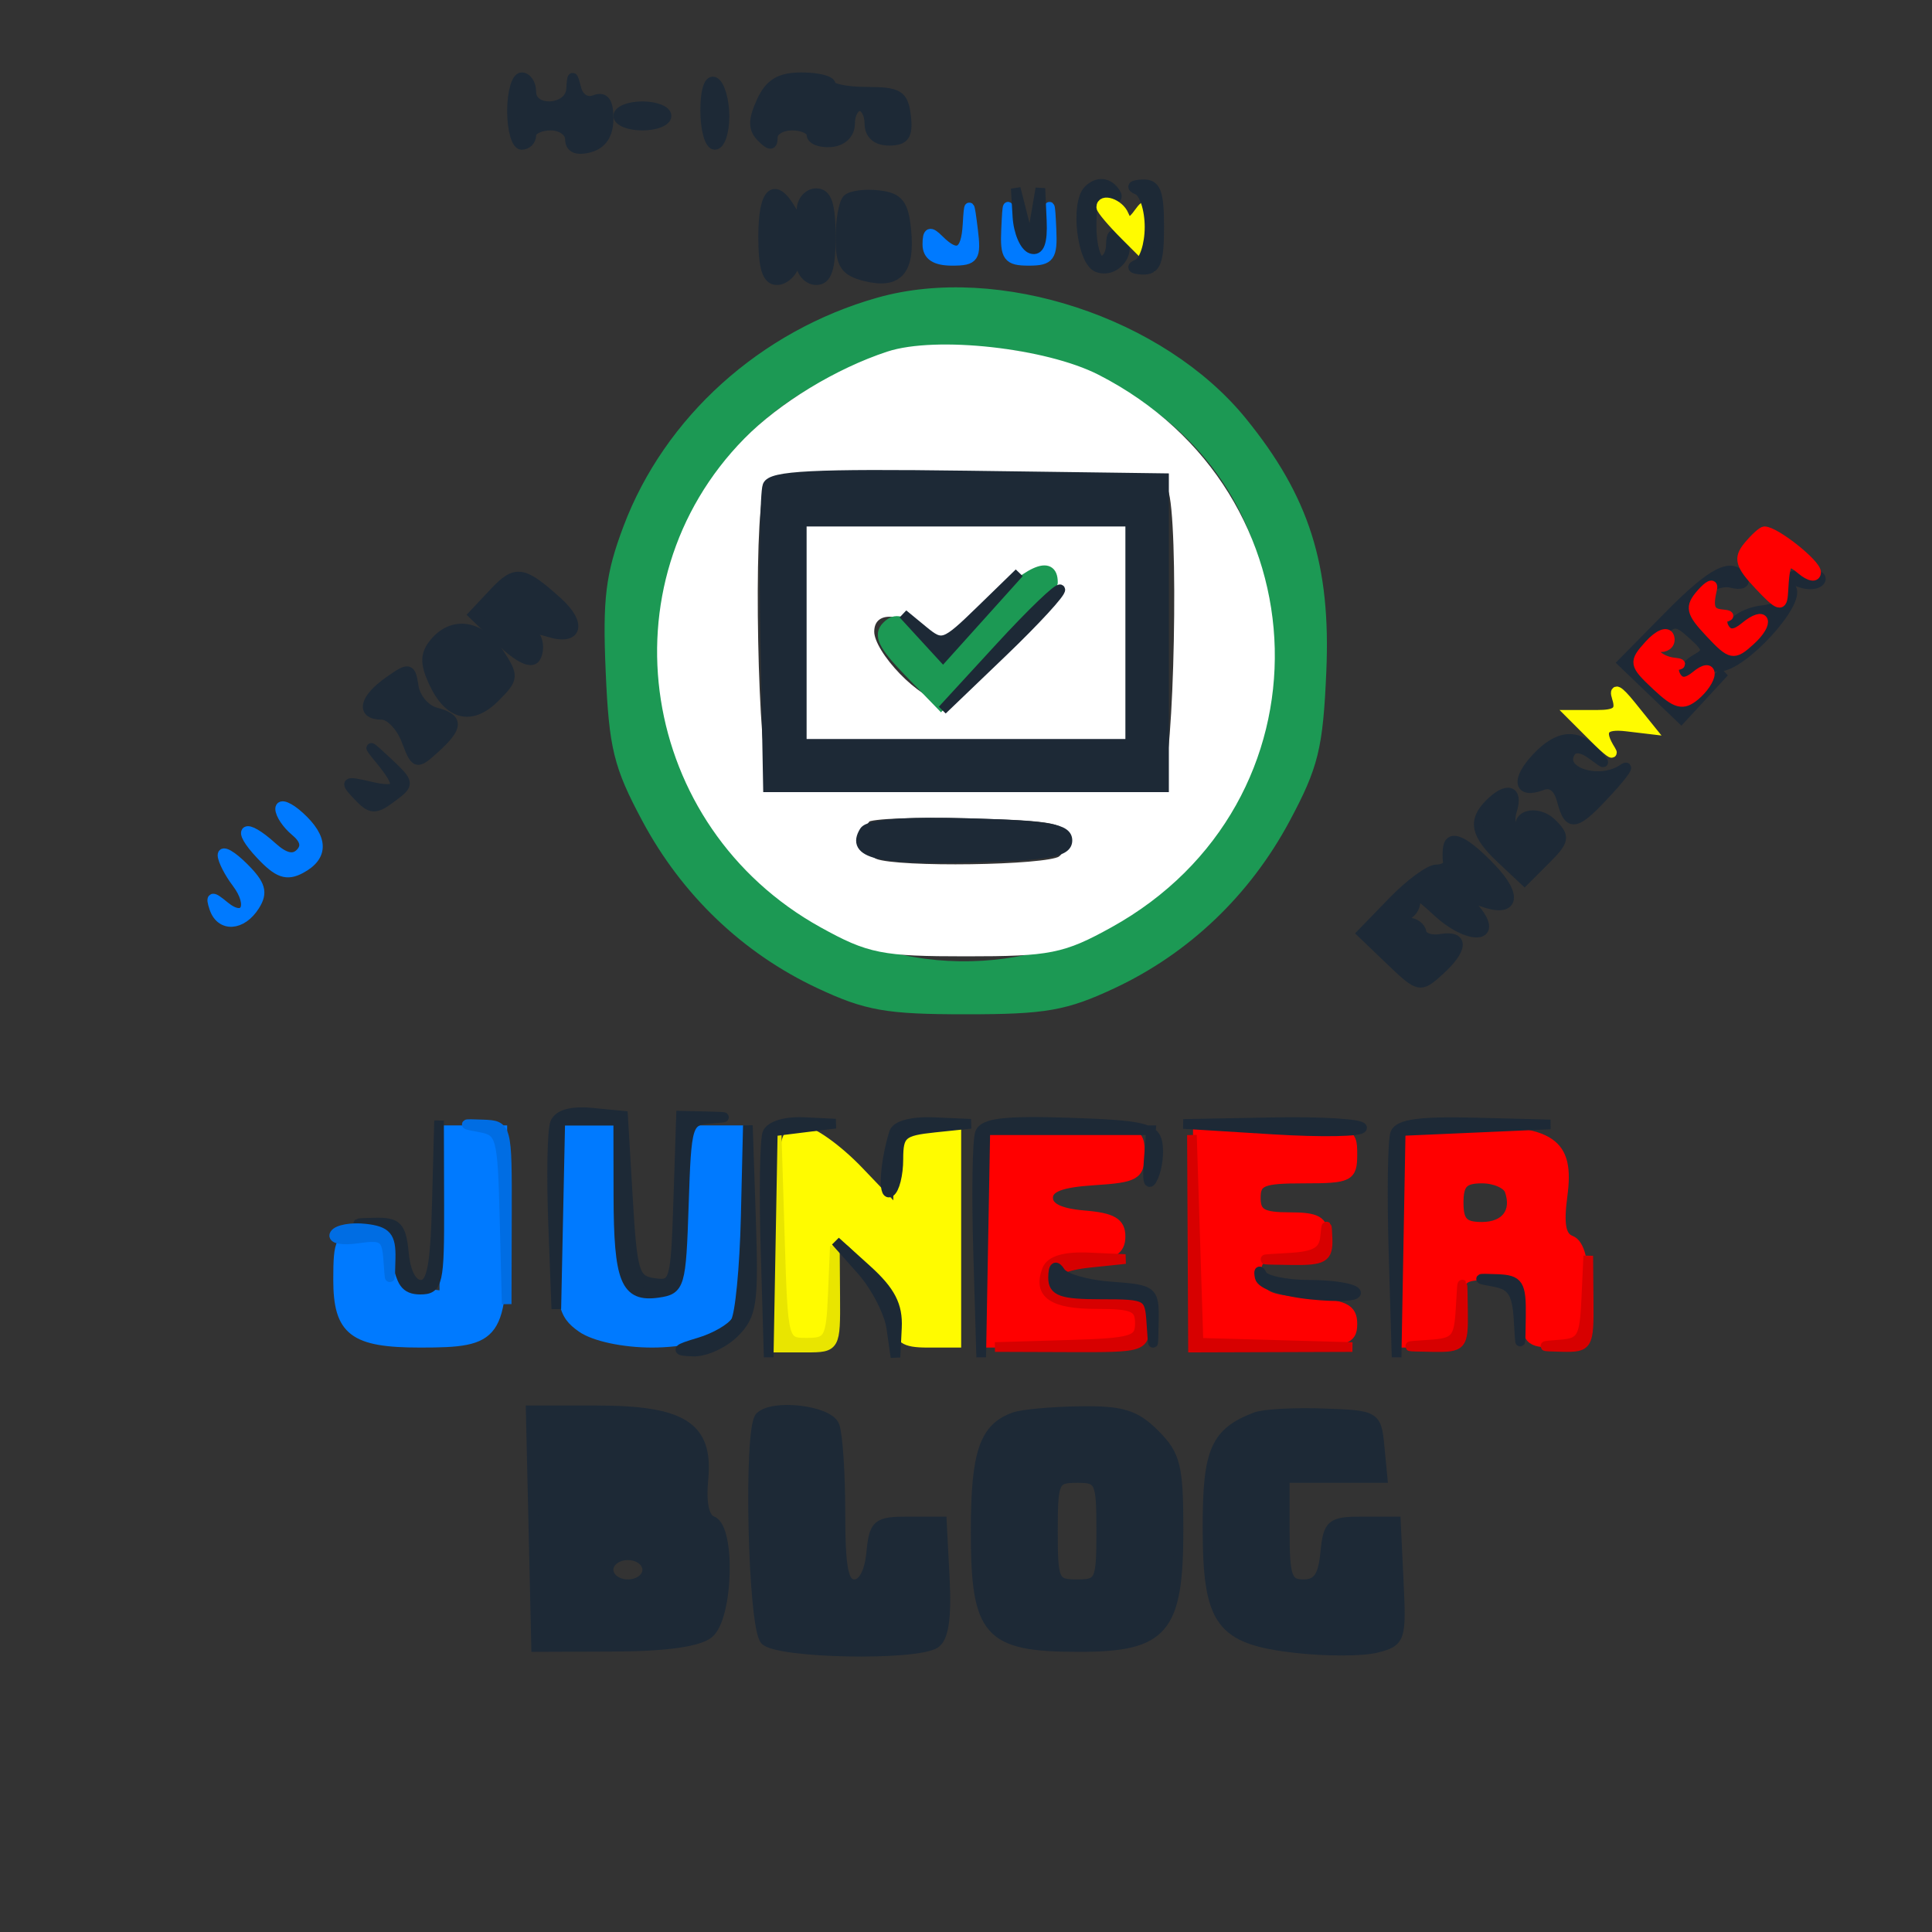 <?xml version="1.0" encoding="utf-8"?>
<!DOCTYPE svg PUBLIC "-//W3C//DTD SVG 20010904//EN" "http://www.w3.org/TR/2001/REC-SVG-20010904/DTD/svg10.dtd">
<svg version="1.0" xmlns="http://www.w3.org/2000/svg" width="200pt" height="200pt" viewBox="0 0 200 200" style="background-color:#D1E1E8" preserveAspectRatio="xMidYMid meet">
<rect x="0" y="0" width="200" height="200" fill="#333333" stroke="none"/>
<g fill="#1C9954FF" stroke="#1C9954FF">
<path d="M 90.937 31.302 C 79.002 34.686 69.214 43.504 65.012 54.656 C 63.183 59.511 62.876 62.023 63.200 69.500 C 63.542 77.382 64.006 79.276 66.936 84.752 C 70.987 92.324 77.214 98.272 84.825 101.840 C 89.722 104.135 91.803 104.500 100.000 104.500 C 108.197 104.500 110.278 104.135 115.175 101.840 C 122.786 98.272 129.013 92.324 133.064 84.752 C 135.994 79.276 136.458 77.382 136.800 69.500 C 137.273 58.581 135.063 51.617 128.600 43.656 C 120.216 33.330 103.324 27.789 90.937 31.302 M 113.185 38.227 C 123.691 43.037 130.078 51.298 131.805 62.310 C 136.572 92.709 101.063 112.046 78.208 91.497 C 66.372 80.855 64.257 62.820 73.264 49.343 C 81.756 36.636 99.138 31.796 113.185 38.227 "/></g>
<g fill="#FFFFFFFF" stroke="#FFFFFFFF">
<path d="M 92.000 36.876 C 86.777 38.594 80.979 42.119 77.416 45.742 C 62.841 60.558 66.701 85.316 85.181 95.554 C 90.022 98.235 91.353 98.500 100.000 98.500 C 108.647 98.500 109.978 98.235 114.819 95.554 C 137.601 82.934 136.857 51.187 113.500 39.244 C 108.158 36.513 96.879 35.270 92.000 36.876 M 121.393 50.582 C 122.572 53.653 122.064 79.536 120.800 80.800 C 119.105 82.495 80.895 82.495 79.200 80.800 C 77.936 79.536 77.428 53.653 78.607 50.582 C 79.134 49.210 81.968 49.000 100.000 49.000 C 118.032 49.000 120.866 49.210 121.393 50.582 M 110.837 86.380 C 111.035 87.414 110.590 88.645 109.848 89.115 C 108.310 90.090 92.975 90.311 90.582 89.393 C 88.969 88.774 88.435 85.898 89.699 84.634 C 90.084 84.249 94.916 84.062 100.438 84.217 C 109.344 84.468 110.517 84.712 110.837 86.380 "/></g>
<g fill="#1D2936FF" stroke="#1D2936FF">
<path d="M 79.449 50.273 C 79.171 50.996 79.069 58.318 79.222 66.544 L 79.500 81.500 100.000 81.500 L 120.500 81.500 120.500 65.500 L 120.500 49.500 100.227 49.229 C 84.204 49.015 79.847 49.234 79.449 50.273 M 116.000 65.500 L 116.000 76.000 100.000 76.000 L 84.000 76.000 84.000 65.500 L 84.000 55.000 100.000 55.000 L 116.000 55.000 116.000 65.500 "/></g>
<g fill="#FFFFFFFF" stroke="#FFFFFFFF">
<path d="M 84.000 65.500 L 84.000 76.000 100.000 76.000 L 116.000 76.000 116.000 65.500 L 116.000 55.000 100.000 55.000 L 84.000 55.000 84.000 65.500 M 109.835 60.382 C 110.319 62.893 100.336 73.000 97.373 73.000 C 95.023 73.000 90.000 67.817 90.000 65.392 C 90.000 62.917 92.970 62.623 95.354 64.862 L 97.605 66.978 102.038 62.461 C 106.596 57.817 109.207 57.121 109.835 60.382 "/></g>
<g fill="#1D2936FF" stroke="#1D2936FF">
<path d="M 105.000 146.694 C 101.871 147.812 101.000 150.392 101.000 158.536 C 101.000 169.079 102.270 170.500 111.693 170.500 C 120.488 170.500 122.000 168.716 122.000 158.344 C 122.000 151.783 121.711 150.620 119.545 148.455 C 117.529 146.438 116.146 146.014 111.795 146.079 C 108.883 146.122 105.825 146.399 105.000 146.694 M 114.000 158.500 C 114.000 163.700 113.864 164.000 111.500 164.000 C 109.136 164.000 109.000 163.700 109.000 158.500 C 109.000 153.300 109.136 153.000 111.500 153.000 C 113.864 153.000 114.000 153.300 114.000 158.500 "/></g>
<g fill="#1D2936FF" stroke="#1D2936FF">
<path d="M 55.219 158.250 L 55.500 170.500 63.635 170.467 C 68.922 170.446 72.336 169.966 73.385 169.095 C 75.391 167.430 75.661 158.191 73.726 157.448 C 72.902 157.132 72.581 155.594 72.819 153.102 C 73.335 147.689 70.701 146.000 61.747 146.000 L 54.938 146.000 55.219 158.250 M 67.000 162.500 C 67.000 163.333 66.111 164.000 65.000 164.000 C 63.889 164.000 63.000 163.333 63.000 162.500 C 63.000 161.667 63.889 161.000 65.000 161.000 C 66.111 161.000 67.000 161.667 67.000 162.500 "/></g>
<g fill="#1D2936FF" stroke="#1D2936FF">
<path d="M 130.000 146.687 C 125.822 148.285 125.000 150.153 125.000 158.044 C 125.000 167.965 126.283 169.724 134.171 170.616 C 137.289 170.968 141.023 170.960 142.467 170.598 C 144.994 169.963 145.083 169.702 144.797 163.719 L 144.500 157.500 141.000 157.500 C 137.782 157.500 137.475 157.762 137.187 160.750 C 136.951 163.190 136.391 164.000 134.937 164.000 C 133.256 164.000 133.000 163.273 133.000 158.500 L 133.000 153.000 138.063 153.000 L 143.127 153.000 142.813 149.750 C 142.504 146.543 142.428 146.497 137.000 146.307 C 133.975 146.200 130.825 146.372 130.000 146.687 "/></g>
<g fill="#1D2936FF" stroke="#1D2936FF">
<path d="M 78.667 146.667 C 77.442 147.892 77.917 168.517 79.200 169.800 C 80.570 171.170 94.750 171.445 96.805 170.142 C 97.699 169.575 98.013 167.456 97.805 163.407 L 97.500 157.500 94.000 157.500 C 90.782 157.500 90.475 157.762 90.187 160.750 C 89.993 162.763 89.327 164.000 88.437 164.000 C 87.317 164.000 87.000 162.364 87.000 156.582 C 87.000 152.502 86.727 148.452 86.393 147.582 C 85.783 145.992 80.023 145.310 78.667 146.667 "/></g>
<g fill="#FF0000FF" stroke="#FF0000FF">
<path d="M 145.000 128.000 L 145.000 139.000 148.000 139.000 C 150.762 139.000 151.000 138.722 151.000 135.500 C 151.000 132.167 151.167 132.000 154.500 132.000 C 157.833 132.000 158.000 132.167 158.000 135.500 C 158.000 138.722 158.238 139.000 161.000 139.000 C 163.936 139.000 164.000 138.892 164.000 133.969 C 164.000 130.586 163.543 128.762 162.604 128.402 C 161.592 128.013 161.359 126.744 161.756 123.781 C 162.496 118.268 160.636 117.000 151.809 117.000 L 145.000 117.000 145.000 128.000 M 156.269 123.250 C 157.038 125.454 155.853 127.000 153.393 127.000 C 151.507 127.000 151.000 126.470 151.000 124.500 C 151.000 122.523 151.506 122.000 153.417 122.000 C 154.746 122.000 156.030 122.563 156.269 123.250 "/></g>
<g fill="#FFFB00FF" stroke="#FFFB00FF">
<path d="M 81.000 128.000 L 81.000 139.000 83.500 139.000 C 85.864 139.000 86.000 138.700 86.000 133.500 C 86.000 130.475 86.427 128.000 86.949 128.000 C 88.527 128.000 93.000 134.538 93.000 136.844 C 93.000 138.573 93.594 139.000 96.000 139.000 L 99.000 139.000 99.000 128.000 L 99.000 117.000 96.000 117.000 C 93.139 117.000 93.000 117.197 92.989 121.250 L 92.978 125.500 88.914 121.250 C 86.679 118.913 83.983 117.000 82.925 117.000 C 81.142 117.000 81.000 117.810 81.000 128.000 "/></g>
<g fill="#007AFFFF" stroke="#007AFFFF">
<path d="M 58.000 126.443 C 58.000 135.068 58.193 136.022 60.223 137.443 C 61.522 138.354 64.543 139.000 67.500 139.000 C 70.457 139.000 73.478 138.354 74.777 137.443 C 76.807 136.022 77.000 135.068 77.000 126.443 L 77.000 117.000 74.040 117.000 L 71.081 117.000 70.790 125.250 L 70.500 133.500 67.500 133.500 L 64.500 133.500 64.210 125.250 L 63.919 117.000 60.960 117.000 L 58.000 117.000 58.000 126.443 "/></g>
<g fill="#FF0000FF" stroke="#FF0000FF">
<path d="M 102.667 117.667 C 102.300 118.033 102.000 122.983 102.000 128.667 L 102.000 139.000 110.000 139.000 C 117.258 139.000 118.000 138.820 118.000 137.055 C 118.000 135.444 117.184 135.057 113.250 134.805 C 109.268 134.549 108.500 134.177 108.500 132.500 C 108.500 130.911 109.270 130.436 112.250 130.190 C 115.143 129.950 116.000 129.450 116.000 128.000 C 116.000 126.550 115.143 126.050 112.250 125.810 C 109.721 125.601 108.500 125.011 108.500 124.000 C 108.500 122.920 109.830 122.415 113.250 122.195 C 117.539 121.920 118.000 121.653 118.000 119.445 C 118.000 117.074 117.778 117.000 110.667 117.000 C 106.633 117.000 103.033 117.300 102.667 117.667 "/></g>
<g fill="#FF0000FF" stroke="#FF0000FF">
<path d="M 124.000 128.000 L 124.000 139.000 132.000 139.000 C 139.258 139.000 140.000 138.820 140.000 137.055 C 140.000 135.444 139.184 135.057 135.250 134.805 C 131.197 134.545 130.453 134.170 130.180 132.250 C 129.900 130.277 130.301 130.000 133.430 130.000 C 136.333 130.000 137.000 129.626 137.000 128.000 C 137.000 126.381 136.333 126.000 133.500 126.000 C 130.667 126.000 130.000 125.619 130.000 124.000 C 130.000 122.267 130.667 122.000 135.000 122.000 C 139.667 122.000 140.000 121.833 140.000 119.500 C 140.000 117.042 139.867 117.000 132.000 117.000 L 124.000 117.000 124.000 128.000 "/></g>
<g fill="#007AFFFF" stroke="#007AFFFF">
<path d="M 46.000 125.566 L 46.000 134.133 43.250 133.816 C 41.090 133.568 40.432 132.910 40.184 130.750 C 39.935 128.590 39.345 128.000 37.434 128.000 C 35.219 128.000 35.000 128.402 35.000 132.465 C 35.000 137.784 36.582 139.000 43.500 139.000 C 51.572 139.000 52.000 138.394 52.000 126.965 L 52.000 117.000 49.000 117.000 L 46.000 117.000 46.000 125.566 "/></g>
<g fill="#1D2936FF" stroke="#1D2936FF">
<path d="M 149.882 87.750 C 149.816 88.163 149.816 88.838 149.882 89.250 C 149.947 89.663 149.413 90.000 148.696 90.000 C 147.979 90.000 145.951 91.487 144.188 93.306 L 140.985 96.611 143.975 99.476 C 146.890 102.268 147.017 102.295 148.983 100.516 C 151.501 98.237 151.576 96.777 149.153 97.187 C 148.138 97.359 147.238 97.050 147.153 96.500 C 147.069 95.950 146.438 95.493 145.750 95.485 C 144.763 95.473 144.767 95.300 145.766 94.666 C 146.463 94.224 146.731 93.330 146.362 92.681 C 145.993 92.031 147.074 92.787 148.764 94.359 C 151.977 97.349 155.248 97.239 152.799 94.224 C 151.681 92.848 151.756 92.722 153.340 93.316 C 156.690 94.573 157.223 92.842 154.395 89.890 C 151.654 87.030 150.111 86.298 149.882 87.750 "/></g>
<g fill="#1D2936FF" stroke="#1D2936FF">
<path d="M 89.467 86.053 C 88.045 88.354 90.948 89.068 100.588 88.788 C 108.604 88.555 110.500 88.213 110.500 87.000 C 110.500 85.784 108.577 85.446 100.330 85.216 C 93.609 85.028 89.925 85.312 89.467 86.053 "/></g>
<g fill="#1C9954FF" stroke="#1C9954FF">
<path d="M 102.011 63.489 L 97.605 67.978 95.289 65.802 C 93.505 64.125 92.702 63.898 91.789 64.811 C 90.876 65.724 91.385 66.802 94.010 69.511 L 97.417 73.025 103.208 67.294 C 106.394 64.142 109.000 60.986 109.000 60.281 C 109.000 57.830 106.389 59.028 102.011 63.489 "/></g>
<g fill="#1D2936FF" stroke="#1D2936FF">
<path d="M 78.806 10.527 C 77.933 12.443 77.938 13.338 78.827 14.227 C 79.724 15.124 80.000 15.118 80.000 14.200 C 80.000 13.540 80.900 13.000 82.000 13.000 C 83.100 13.000 84.000 13.422 84.000 13.938 C 84.000 14.454 84.900 14.808 86.000 14.725 C 87.198 14.635 88.000 13.858 88.000 12.787 C 88.000 11.804 88.450 11.000 89.000 11.000 C 89.550 11.000 90.000 11.804 90.000 12.786 C 90.000 13.918 90.748 14.571 92.046 14.571 C 93.647 14.571 94.027 14.020 93.796 12.036 C 93.538 9.825 93.020 9.500 89.749 9.500 C 87.686 9.500 85.999 9.163 85.999 8.750 C 86.000 8.338 84.640 8.000 82.979 8.000 C 80.717 8.000 79.667 8.636 78.806 10.527 "/></g>
<g fill="#1D2936FF" stroke="#1D2936FF">
<path d="M 57.452 116.265 C 57.158 117.031 57.068 121.673 57.253 126.579 L 57.589 135.500 57.794 125.750 L 58.000 116.000 61.000 116.000 L 64.000 116.000 64.015 123.750 C 64.033 132.572 64.741 134.314 68.113 133.837 C 70.395 133.515 70.513 133.116 70.789 124.750 C 71.069 116.257 71.150 115.994 73.539 115.813 C 75.500 115.663 75.441 115.612 73.250 115.563 L 70.500 115.500 70.210 124.314 C 69.932 132.764 69.829 133.116 67.710 132.814 C 65.675 132.525 65.460 131.828 65.000 124.000 L 64.500 115.500 61.243 115.186 C 59.148 114.984 57.795 115.369 57.452 116.265 "/></g>
<g fill="#1D2936FF" stroke="#1D2936FF">
<path d="M 44.975 66.530 C 43.999 67.706 43.969 68.636 44.844 70.558 C 46.443 74.067 48.777 74.667 51.241 72.204 C 53.216 70.228 53.235 70.007 51.634 67.565 C 49.746 64.682 46.878 64.237 44.975 66.530 "/></g>
<g fill="#1D2936FF" stroke="#1D2936FF">
<path d="M 87.713 20.621 C 87.321 21.013 87.000 22.825 87.000 24.648 C 87.000 27.374 87.456 28.076 89.573 28.608 C 92.941 29.453 94.220 28.030 93.823 23.877 C 93.558 21.110 93.042 20.447 90.963 20.204 C 89.567 20.041 88.104 20.229 87.713 20.621 "/></g>
<g fill="#1D2936FF" stroke="#1D2936FF">
<path d="M 79.000 24.500 C 79.000 27.731 79.402 29.000 80.427 29.000 C 81.211 29.000 82.059 28.213 82.311 27.250 C 82.746 25.583 82.774 25.583 82.884 27.250 C 82.948 28.213 83.675 29.000 84.500 29.000 C 85.611 29.000 86.000 27.833 86.000 24.500 C 86.000 21.167 85.611 20.000 84.500 20.000 C 83.675 20.000 82.986 20.788 82.970 21.750 C 82.941 23.417 82.891 23.417 81.920 21.750 C 80.163 18.733 79.000 19.828 79.000 24.500 "/></g>
<g fill="#1D2936FF" stroke="#1D2936FF">
<path d="M 172.698 63.799 L 167.971 68.598 171.003 71.503 L 174.036 74.409 176.268 71.991 L 178.500 69.574 176.240 71.452 C 174.014 73.300 173.941 73.293 171.484 70.985 L 168.989 68.641 171.167 66.322 C 173.223 64.133 173.451 64.098 175.211 65.691 C 176.846 67.171 176.886 67.484 175.538 68.239 C 174.692 68.712 174.000 69.617 174.000 70.250 C 174.000 71.089 174.324 71.076 175.200 70.200 C 175.860 69.540 177.122 69.000 178.004 69.000 C 180.356 69.000 186.393 62.445 185.448 60.916 C 184.905 60.037 185.161 59.848 186.304 60.286 C 187.202 60.631 188.164 60.544 188.442 60.094 C 188.720 59.644 187.947 59.334 186.724 59.405 C 185.243 59.491 184.593 60.090 184.778 61.198 C 184.970 62.350 184.225 62.960 182.355 63.181 C 180.870 63.356 179.434 64.175 179.164 65.000 C 178.742 66.294 178.906 66.309 180.362 65.107 C 182.811 63.085 183.383 64.344 180.996 66.504 C 179.036 68.278 178.909 68.263 176.491 65.992 C 174.128 63.772 174.089 63.559 175.712 61.766 C 176.652 60.727 178.227 60.088 179.212 60.345 C 180.197 60.603 180.751 60.405 180.442 59.907 C 179.322 58.094 177.331 59.095 172.698 63.799 "/></g>
<g fill="#1D2936FF" stroke="#1D2936FF">
<path d="M 51.146 61.344 L 49.002 63.627 51.891 66.396 C 53.714 68.142 55.027 68.765 55.449 68.082 C 55.817 67.487 55.810 66.502 55.434 65.893 C 54.978 65.155 55.430 65.002 56.791 65.434 C 59.764 66.377 60.288 64.605 57.719 62.294 C 54.113 59.050 53.399 58.947 51.146 61.344 "/></g>
<g fill="#1D2936FF" stroke="#1D2936FF">
<path d="M 101.448 117.275 C 101.162 118.019 101.074 123.550 101.252 129.564 L 101.575 140.500 101.788 128.750 L 102.000 117.000 110.575 117.000 L 119.151 117.000 118.904 120.250 C 118.742 122.387 118.916 122.921 119.413 121.808 C 119.829 120.878 120.014 119.303 119.823 118.308 C 119.526 116.755 118.241 116.459 110.722 116.211 C 104.078 115.991 101.842 116.248 101.448 117.275 "/></g>
<g fill="#1D2936FF" stroke="#1D2936FF">
<path d="M 53.000 11.500 C 53.000 13.425 53.450 15.000 54.000 15.000 C 54.550 15.000 55.000 14.550 55.000 14.000 C 55.000 13.450 55.900 13.000 57.000 13.000 C 58.100 13.000 59.000 13.633 59.000 14.406 C 59.000 15.320 59.700 15.630 61.000 15.290 C 62.325 14.943 63.000 13.926 63.000 12.276 C 63.000 10.522 62.575 9.949 61.563 10.338 C 60.728 10.658 59.938 10.179 59.679 9.195 C 59.271 7.649 59.222 7.654 59.116 9.250 C 58.973 11.409 55.000 11.650 55.000 9.500 C 55.000 8.675 54.550 8.000 54.000 8.000 C 53.450 8.000 53.000 9.575 53.000 11.500 "/></g>
<g fill="#1D2936FF" stroke="#1D2936FF">
<path d="M 154.200 83.200 C 152.424 84.976 152.723 86.391 155.410 88.916 L 157.820 91.180 160.017 88.983 C 161.977 87.023 162.051 86.623 160.703 85.275 C 159.074 83.645 156.531 84.433 157.638 86.224 C 158.047 86.885 157.842 87.020 157.114 86.570 C 156.456 86.164 156.192 84.970 156.527 83.916 C 157.211 81.759 156.010 81.390 154.200 83.200 "/></g>
<g fill="#1D2936FF" stroke="#1D2936FF">
<path d="M 159.071 78.424 C 156.875 80.762 157.179 82.252 159.657 81.301 C 160.586 80.945 161.322 81.517 161.676 82.870 C 162.422 85.721 163.105 85.569 166.563 81.788 C 168.178 80.022 168.825 79.037 168.000 79.600 C 165.574 81.254 161.321 79.908 162.573 77.882 C 162.950 77.271 163.803 77.373 164.839 78.153 C 166.236 79.204 166.303 79.182 165.260 78.012 C 163.343 75.860 161.356 75.992 159.071 78.424 "/></g>
<g fill="#D70000FF" stroke="#D70000FF">
<path d="M 108.380 131.452 C 107.422 133.948 108.958 135.000 113.559 135.000 C 117.333 135.000 118.000 135.300 118.000 137.000 C 118.000 138.802 117.259 139.022 110.500 139.222 L 103.000 139.444 110.750 139.472 C 118.357 139.499 118.500 139.454 118.500 137.000 C 118.500 134.727 118.069 134.472 113.750 134.195 C 107.820 133.815 107.100 131.319 112.750 130.728 L 116.500 130.336 112.719 130.168 C 110.215 130.057 108.749 130.491 108.380 131.452 "/></g>
<g fill="#1D2936FF" stroke="#1D2936FF">
<path d="M 144.433 117.314 C 144.156 118.037 144.074 123.550 144.252 129.564 L 144.575 140.500 144.788 128.792 L 145.000 117.084 152.750 116.743 L 160.500 116.402 152.719 116.201 C 147.064 116.055 144.799 116.359 144.433 117.314 "/></g>
<g fill="#1D2936FF" stroke="#1D2936FF">
<path d="M 40.250 70.527 C 37.656 72.356 37.312 74.000 39.525 74.000 C 40.363 74.000 41.500 75.184 42.050 76.632 C 43.020 79.182 43.113 79.208 45.025 77.477 C 47.500 75.237 47.514 74.368 45.085 73.732 C 44.031 73.457 43.019 72.266 42.835 71.086 C 42.519 69.065 42.370 69.033 40.250 70.527 "/></g>
<g fill="#E9E500FF" stroke="#E9E500FF">
<path d="M 80.451 128.500 L 80.500 139.500 83.500 139.500 C 86.457 139.500 86.499 139.425 86.462 134.250 L 86.423 129.000 86.212 134.000 C 86.017 138.592 85.799 139.000 83.533 139.000 C 81.083 139.000 81.063 138.922 80.734 128.250 L 80.402 117.500 80.451 128.500 "/></g>
<g fill="#D70000FF" stroke="#D70000FF">
<path d="M 123.444 128.500 L 123.500 139.500 131.750 139.474 L 140.000 139.447 132.034 139.224 L 124.068 139.000 123.728 128.250 L 123.388 117.500 123.444 128.500 "/></g>
<g fill="#1D2936FF" stroke="#1D2936FF">
<path d="M 45.225 124.500 C 45.050 131.118 44.682 133.000 43.563 133.000 C 42.673 133.000 42.007 131.763 41.813 129.750 C 41.541 126.929 41.137 126.508 38.750 126.563 C 36.630 126.611 36.558 126.668 38.437 126.813 C 40.407 126.964 40.933 127.622 41.187 130.250 C 41.426 132.729 41.975 133.500 43.500 133.500 C 45.350 133.500 45.498 132.842 45.475 124.750 L 45.450 116.000 45.225 124.500 "/></g>
<g fill="#FF0000FF" stroke="#FF0000FF">
<path d="M 180.976 56.529 C 179.922 57.799 180.113 58.490 182.103 60.601 C 184.187 62.811 184.513 62.905 184.602 61.322 C 184.788 57.992 184.989 57.746 186.500 59.000 C 187.350 59.706 188.000 59.808 188.000 59.237 C 188.000 58.356 183.769 55.000 182.658 55.000 C 182.431 55.000 181.674 55.688 180.976 56.529 "/></g>
<g fill="#1D2936FF" stroke="#1D2936FF">
<path d="M 79.433 117.314 C 79.156 118.037 79.074 123.550 79.252 129.564 L 79.575 140.500 79.788 128.813 L 80.000 117.127 83.250 116.723 L 86.500 116.320 83.219 116.160 C 81.303 116.067 79.727 116.547 79.433 117.314 "/></g>
<g fill="#1D2936FF" stroke="#1D2936FF">
<path d="M 77.194 126.000 C 77.070 131.225 76.600 136.082 76.149 136.792 C 75.698 137.503 74.018 138.477 72.415 138.956 C 69.954 139.692 69.850 139.841 71.750 139.914 C 72.988 139.961 74.916 139.084 76.036 137.964 C 77.857 136.143 78.037 134.902 77.745 126.214 L 77.419 116.500 77.194 126.000 "/></g>
<g fill="#FF0000FF" stroke="#FF0000FF">
<path d="M 170.726 66.750 C 169.085 68.564 169.121 68.765 171.472 70.974 C 173.521 72.898 174.202 73.077 175.471 72.024 C 176.312 71.326 177.000 70.305 177.000 69.755 C 177.000 69.169 176.416 69.240 175.589 69.926 C 174.624 70.727 173.973 70.765 173.530 70.049 C 173.174 69.472 173.246 68.931 173.691 68.848 C 174.136 68.764 173.969 68.646 173.321 68.585 C 171.663 68.430 170.396 67.000 171.917 67.000 C 172.604 67.000 173.005 66.515 172.808 65.923 C 172.603 65.310 171.707 65.666 170.726 66.750 "/></g>
<g fill="#006DE3FF" stroke="#006DE3FF">
<path d="M 49.750 116.720 C 51.864 117.108 52.014 117.674 52.226 126.066 L 52.452 135.000 52.476 125.750 C 52.500 116.569 52.481 116.499 50.000 116.404 C 47.825 116.320 47.792 116.361 49.750 116.720 "/></g>
<g fill="#007AFFFF" stroke="#007AFFFF">
<path d="M 29.000 83.723 C 29.000 84.290 29.694 85.331 30.542 86.035 C 31.590 86.904 31.758 87.642 31.066 88.334 C 30.374 89.026 29.453 88.815 28.195 87.676 C 25.330 85.084 24.367 85.697 26.964 88.461 C 28.785 90.400 29.672 90.711 31.138 89.926 C 33.548 88.636 33.500 86.763 31.000 84.500 C 29.900 83.505 29.000 83.155 29.000 83.723 "/></g>
<g fill="#FF0000FF" stroke="#FF0000FF">
<path d="M 176.103 61.455 C 174.890 62.848 175.011 63.383 177.026 65.528 C 179.203 67.845 179.459 67.895 181.179 66.338 C 183.291 64.426 182.773 63.114 180.613 64.906 C 179.635 65.718 178.972 65.763 178.530 65.049 C 178.174 64.472 178.246 63.931 178.691 63.848 C 179.136 63.764 178.941 63.647 178.259 63.587 C 177.008 63.478 176.790 62.902 177.250 60.926 C 177.388 60.335 176.871 60.573 176.103 61.455 "/></g>
<g fill="#1D2936FF" stroke="#1D2936FF">
<path d="M 131.752 116.925 C 136.841 117.241 141.003 117.163 141.002 116.750 C 141.001 116.338 136.838 116.079 131.750 116.175 L 122.500 116.351 131.752 116.925 "/></g>
<g fill="#FFFB00FF" stroke="#FFFB00FF">
<path d="M 167.376 72.250 C 167.814 73.617 167.359 74.000 165.294 74.000 L 162.651 74.000 165.076 76.425 C 166.409 77.759 167.166 78.321 166.758 77.675 C 165.459 75.618 165.933 74.916 168.421 75.212 L 170.842 75.500 168.828 73.000 C 167.537 71.398 167.016 71.129 167.376 72.250 "/></g>
<g fill="#1D2936FF" stroke="#1D2936FF">
<path d="M 109.015 132.250 C 109.003 133.685 109.899 134.000 114.000 134.000 C 118.846 134.000 119.006 134.093 119.194 137.000 C 119.373 139.748 119.394 139.727 119.444 136.750 C 119.498 133.604 119.356 133.490 115.016 133.181 C 112.550 133.006 110.195 132.331 109.782 131.681 C 109.282 130.895 109.025 131.086 109.015 132.250 "/></g>
<g fill="#1D2936FF" stroke="#1D2936FF">
<path d="M 112.667 19.667 C 111.289 21.045 111.990 27.059 113.601 27.677 C 115.500 28.406 117.354 25.954 115.958 24.558 C 115.347 23.947 115.000 24.216 115.000 25.300 C 115.000 26.235 114.550 27.000 114.000 27.000 C 113.450 27.000 113.000 25.377 113.000 23.393 C 113.000 20.544 113.326 19.911 114.552 20.382 C 115.442 20.723 115.843 20.555 115.493 19.989 C 114.786 18.844 113.622 18.712 112.667 19.667 "/></g>
<g fill="#007AFFFF" stroke="#007AFFFF">
<path d="M 23.032 88.528 C 23.049 89.063 23.710 90.354 24.500 91.397 C 26.296 93.770 25.369 95.548 23.248 93.799 C 21.932 92.712 21.756 92.745 22.171 94.000 C 22.839 96.020 25.031 95.897 26.377 93.764 C 27.248 92.384 27.014 91.569 25.236 89.792 C 24.006 88.562 23.014 87.993 23.032 88.528 "/></g>
<g fill="#007AFFFF" stroke="#007AFFFF">
<path d="M 104.150 23.750 C 104.019 26.590 104.315 27.000 106.500 27.000 C 108.685 27.000 108.981 26.590 108.850 23.750 C 108.711 20.725 108.671 20.690 108.284 23.250 C 108.055 24.763 107.252 26.000 106.500 26.000 C 105.748 26.000 104.945 24.763 104.716 23.250 C 104.329 20.690 104.289 20.725 104.150 23.750 "/></g>
<g fill="#D70000FF" stroke="#D70000FF">
<path d="M 164.208 134.500 C 164.022 138.521 163.734 139.020 161.500 139.188 C 159.407 139.344 159.448 139.385 161.750 139.438 C 164.378 139.497 164.498 139.290 164.458 134.750 L 164.417 130.000 164.208 134.500 "/></g>
<g fill="#1D2936FF" stroke="#1D2936FF">
<path d="M 92.550 117.250 C 91.600 120.313 91.365 123.893 92.144 123.411 C 92.615 123.120 93.000 121.586 93.000 120.001 C 93.000 117.409 93.375 117.081 96.750 116.728 L 100.500 116.336 96.719 116.168 C 94.439 116.067 92.783 116.496 92.550 117.250 "/></g>
<g fill="#FFFB00FF" stroke="#FFFB00FF">
<path d="M 114.000 21.455 C 114.000 21.705 115.125 23.034 116.500 24.409 L 119.000 26.909 118.985 23.705 C 118.973 21.168 118.748 20.812 117.909 22.000 C 117.110 23.129 116.722 23.191 116.341 22.250 C 115.867 21.083 114.000 20.449 114.000 21.455 "/></g>
<g fill="#007AFFFF" stroke="#007AFFFF">
<path d="M 100.160 23.250 C 99.987 26.222 99.091 26.691 97.200 24.800 C 96.267 23.867 96.000 23.978 96.000 25.300 C 96.000 26.458 96.817 27.000 98.563 27.000 C 100.871 27.000 101.087 26.676 100.723 23.750 C 100.361 20.831 100.304 20.780 100.160 23.250 "/></g>
<g fill="#D70000FF" stroke="#D70000FF">
<path d="M 151.200 135.500 C 151.021 138.629 150.682 139.021 148.000 139.194 C 145.252 139.373 145.273 139.394 148.250 139.444 C 151.357 139.498 151.498 139.335 151.450 135.750 C 151.401 132.101 151.395 132.095 151.200 135.500 "/></g>
<g fill="#1D2936FF" stroke="#1D2936FF">
<path d="M 39.287 78.579 C 41.677 81.479 41.434 82.140 38.250 81.395 C 35.733 80.806 35.631 80.890 37.045 82.386 C 38.409 83.827 38.822 83.848 40.545 82.567 C 42.464 81.142 42.454 81.073 40.037 78.808 C 38.131 77.021 37.961 76.970 39.287 78.579 "/></g>
<g fill="#1D2936FF" stroke="#1D2936FF">
<path d="M 103.527 67.000 L 97.553 73.500 103.784 67.524 C 107.212 64.236 109.900 61.311 109.758 61.024 C 109.616 60.736 106.812 63.425 103.527 67.000 "/></g>
<g fill="#1D2936FF" stroke="#1D2936FF">
<path d="M 117.750 19.662 C 118.438 19.940 119.000 21.667 119.000 23.500 C 119.000 25.333 118.438 27.060 117.750 27.338 C 117.003 27.639 117.205 27.874 118.250 27.921 C 119.669 27.985 120.000 27.149 120.000 23.500 C 120.000 19.851 119.669 19.015 118.250 19.079 C 117.205 19.126 117.003 19.361 117.750 19.662 "/></g>
<g fill="#1D2936FF" stroke="#1D2936FF">
<path d="M 73.000 11.441 C 73.000 13.398 73.450 15.000 74.000 15.000 C 74.550 15.000 75.000 13.677 75.000 12.059 C 75.000 10.441 74.550 8.840 74.000 8.500 C 73.405 8.132 73.000 9.323 73.000 11.441 "/></g>
<g fill="#1D2936FF" stroke="#1D2936FF">
<path d="M 154.750 132.720 C 156.514 133.044 157.043 133.874 157.200 136.566 C 157.385 139.738 157.404 139.714 157.450 136.250 C 157.494 132.928 157.215 132.489 155.000 132.404 C 152.825 132.320 152.792 132.361 154.750 132.720 "/></g>
<g fill="#1D2936FF" stroke="#1D2936FF">
<path d="M 130.404 132.225 C 130.553 132.970 132.772 133.716 135.746 134.020 C 138.544 134.306 140.620 134.193 140.358 133.770 C 140.096 133.346 137.921 133.000 135.524 133.000 C 133.128 133.000 130.938 132.539 130.658 131.975 C 130.379 131.411 130.264 131.524 130.404 132.225 "/></g>
<g fill="#1D2936FF" stroke="#1D2936FF">
<path d="M 101.562 63.138 C 97.775 66.822 97.545 66.904 95.562 65.272 L 93.500 63.574 95.561 65.820 L 97.621 68.066 101.561 63.687 L 105.500 59.307 101.562 63.138 "/></g>
<g fill="#1D2936FF" stroke="#1D2936FF">
<path d="M 105.323 22.423 C 105.420 24.030 106.063 25.530 106.750 25.756 C 107.600 26.035 107.952 25.100 107.850 22.833 L 107.700 19.500 107.186 22.500 L 106.671 25.500 105.909 22.500 L 105.146 19.500 105.323 22.423 "/></g>
<g fill="#006DE3FF" stroke="#006DE3FF">
<path d="M 34.647 127.762 C 34.349 128.244 35.432 128.443 37.053 128.206 C 39.641 127.826 40.023 128.092 40.188 130.387 C 40.366 132.879 40.378 132.873 40.438 130.250 C 40.489 127.998 40.019 127.444 37.844 127.193 C 36.384 127.024 34.945 127.280 34.647 127.762 "/></g>
<g fill="#D70000FF" stroke="#D70000FF">
<path d="M 137.179 128.000 C 137.041 129.541 136.197 130.046 133.500 130.200 C 130.095 130.395 130.101 130.401 133.750 130.450 C 137.007 130.493 137.491 130.204 137.429 128.250 C 137.377 126.627 137.307 126.557 137.179 128.000 "/></g>
<g fill="#1D2936FF" stroke="#1D2936FF">
<path d="M 89.173 131.500 C 90.643 133.150 92.038 135.850 92.273 137.500 L 92.700 140.500 92.850 137.437 C 92.962 135.141 92.186 133.639 89.750 131.437 L 86.500 128.500 89.173 131.500 "/></g>
<g fill="#1D2936FF" stroke="#1D2936FF">
<path d="M 64.000 12.000 C 64.000 12.550 65.125 13.000 66.500 13.000 C 67.875 13.000 69.000 12.550 69.000 12.000 C 69.000 11.450 67.875 11.000 66.500 11.000 C 65.125 11.000 64.000 11.450 64.000 12.000 "/></g>
</svg>

